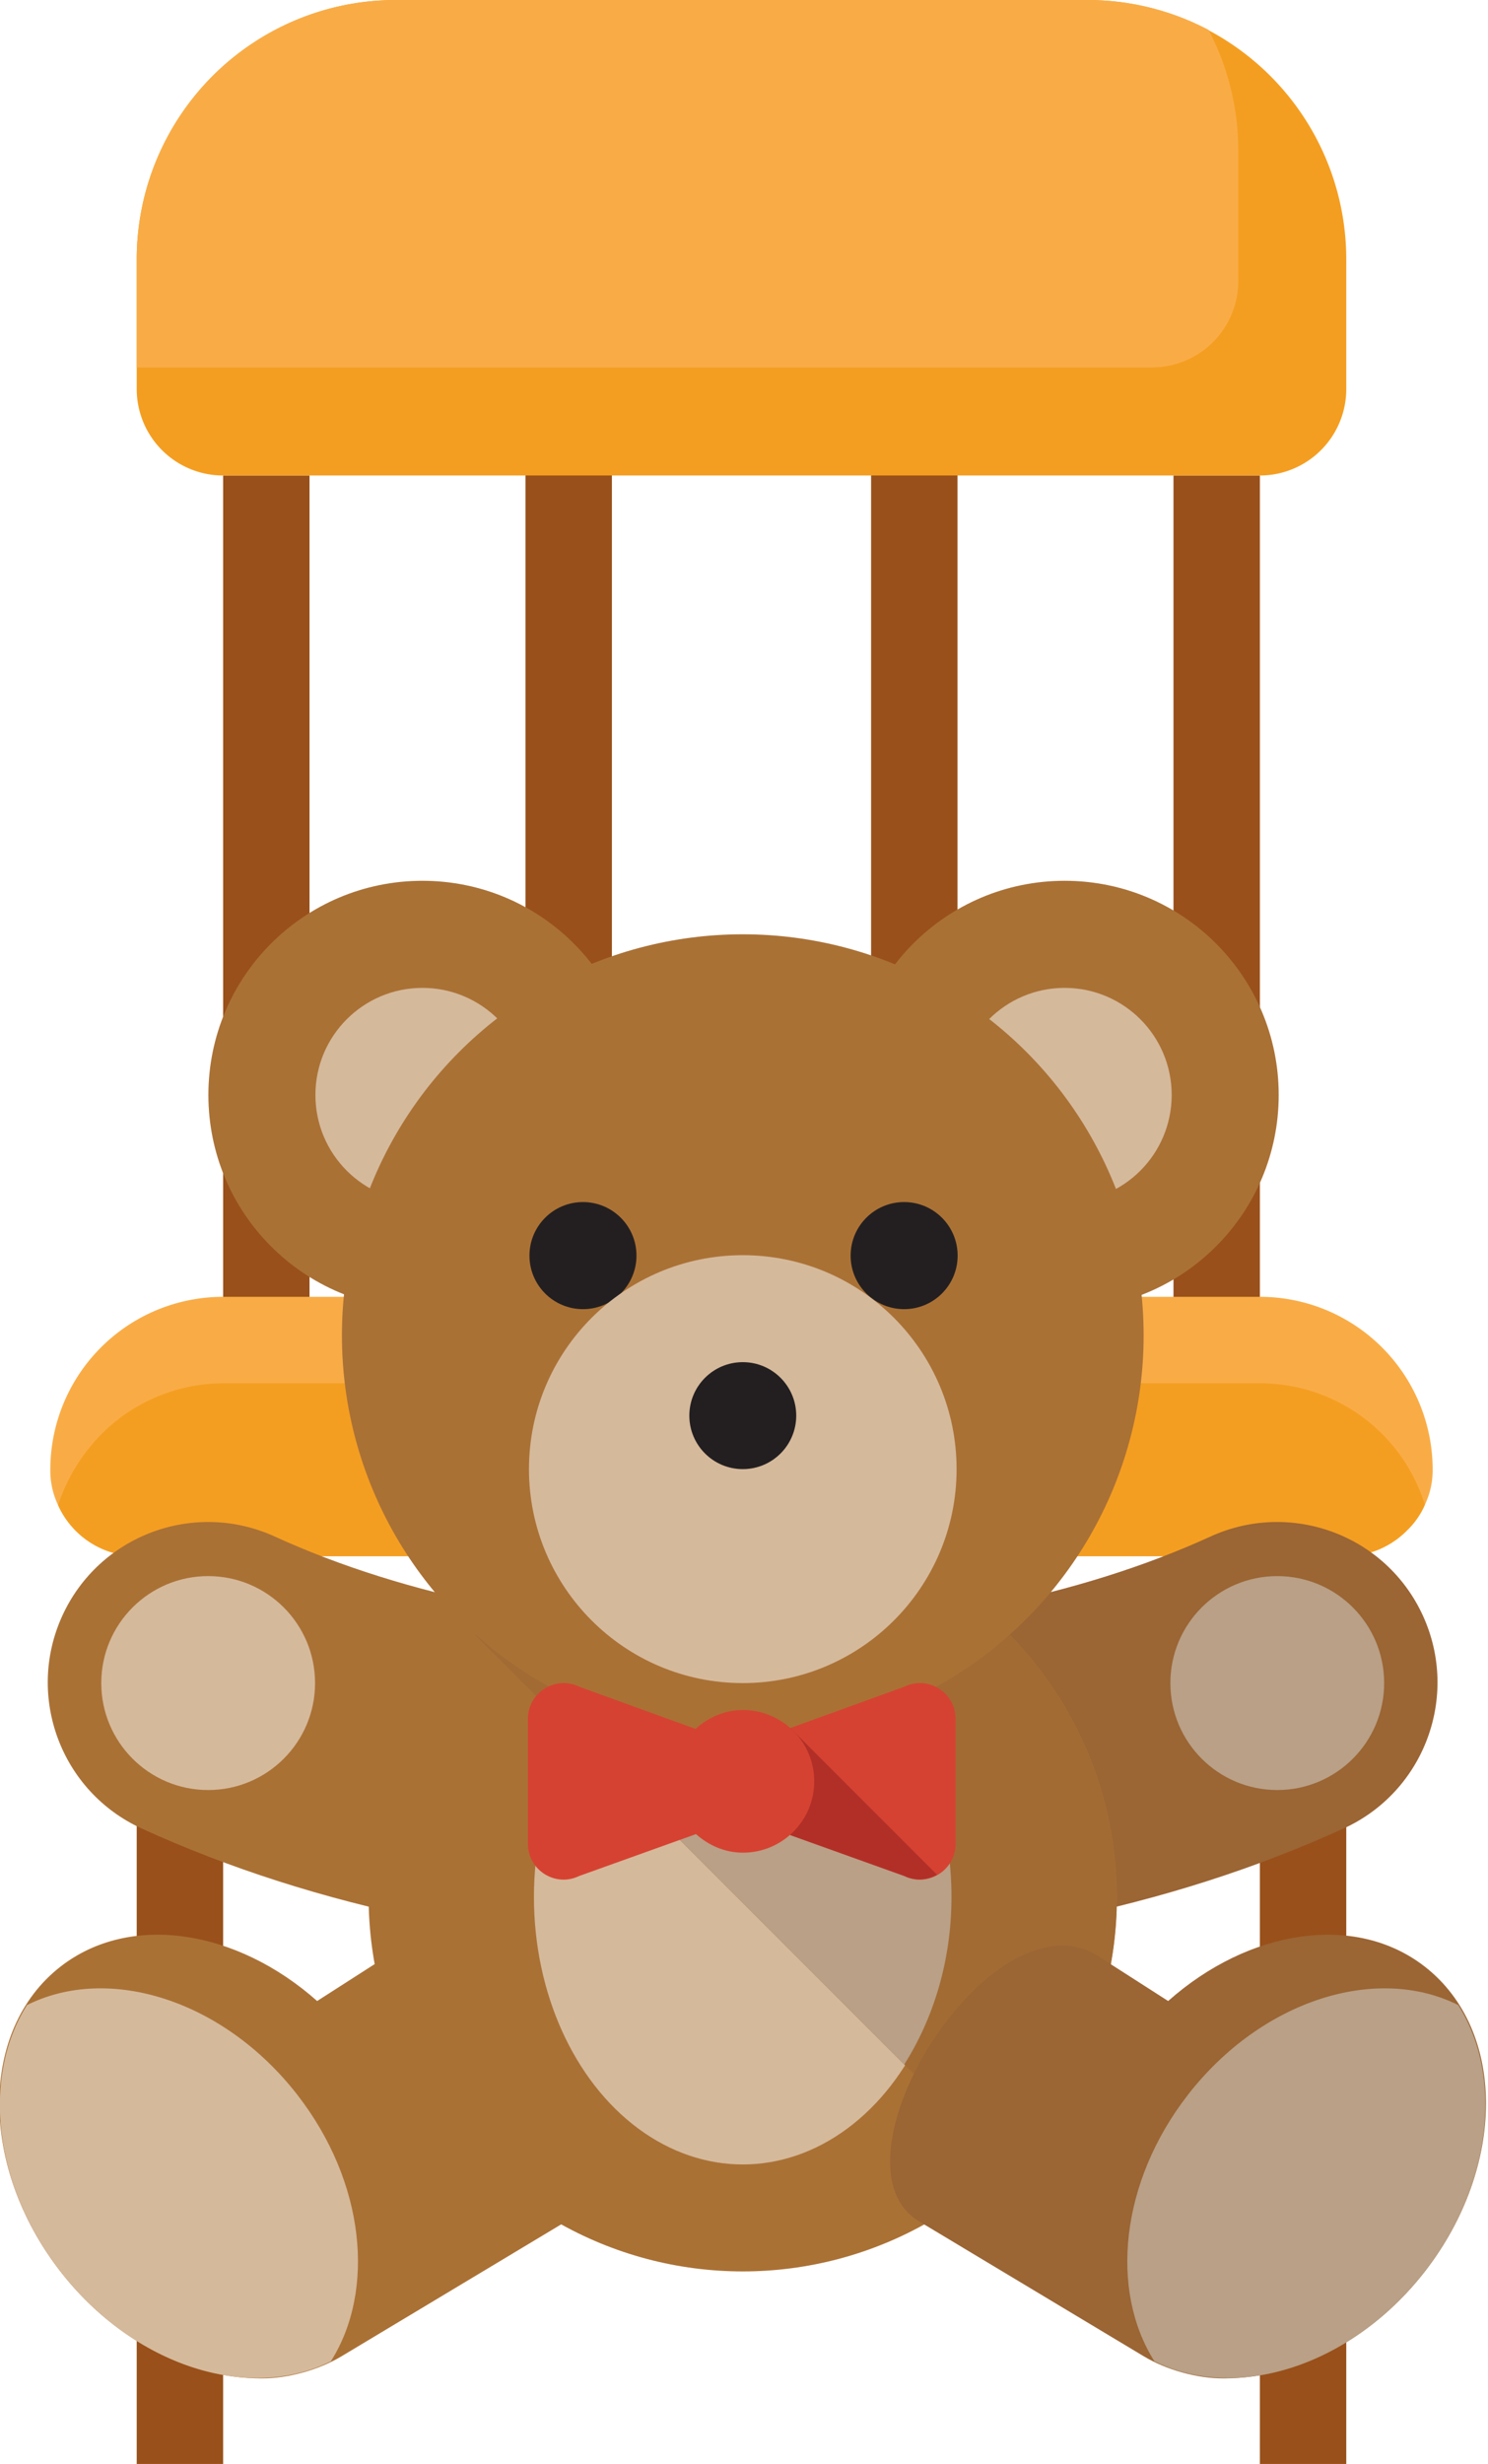 <svg viewBox="0 0 34.446 57" xmlns="http://www.w3.org/2000/svg">
  <title>Layer bear before chair</title>
  <g fill="#99501a"
     transform="translate(1.165)">
    <path d="m 30,57 h -2 v -22 h -24 v 22 h -2 v -24 h 28 z" />
    <path d="m 2,47 h 28 v 2 h -28 z" />
    <path d="m 11,10 h 2 v 20 h -2 z" />
    <path d="m 19,10 h 2 v 20 h -2 z" />
    <path d="m 4,11 h 2 v 20 h -2 z" />
    <path d="m 26,11 h 2 v 20 h -2 z" />
    <path fill="#f9ac46"
       d="m 32,34 a 1.85,1.85 0 0 1 -0.18,0.81 1.84,1.84 0 0 1 -0.41,0.59 2,2 0 0 1 -1.41,0.6 h -28 a 2,2 0 0 1 -1.82,-1.18 1.85,1.85 0 0 1 -0.18,-0.82 4,4 0 0 1 4,-4 h 24 a 4,4 0 0 1 4,4 z" />
    <path
       fill="#f49e21"
       d="m 31.82,34.81 a 1.84,1.84 0 0 1 -0.41,0.59 2,2 0 0 1 -1.41,0.6 h -28 a 2,2 0 0 1 -1.82,-1.18 4.18,4.18 0 0 1 1,-1.64 4,4 0 0 1 2.82,-1.18 h 24 a 4,4 0 0 1 3.82,2.81 z" />
    <path
       fill="#f49e21"
       d="m 30,6 v 3 a 2,2 0 0 1 -2,2 h -24 a 2,2 0 0 1 -2,-2 v -3 a 6,6 0 0 1 6,-6 h 16 a 6,6 0 0 1 6,6 z" />
    <path
       fill="#f9ac46"
       d="m 27.5,3.5 v 3 a 2,2 0 0 1 -2,2 h -23.5 v -2.5 a 6,6 0 0 1 6,-6 h 16 a 6,6 0 0 1 2.81,0.69 6,6 0 0 1 0.69,2.81 z" />
  </g>
  <g transform="matrix(0.49,0,0,0.49,-16.331,0.792)">
    <path
       style="fill:#9b6534;stroke-width:0.158"
       d="M 100.554,74.667 C 98.816,70.861 94.323,69.188 90.515,70.926 84.318,73.76 76.469,75.319 68.413,75.319 c -0.014,0 -0.028,-10e-4 -0.042,-10e-4 v 15.151 c 0.014,0 0.028,0.001 0.042,0.001 10.33,0 20.151,-1.994 28.4,-5.764 3.805,-1.74 5.479,-6.234 3.741,-10.039 z"/>
    <path
       style="fill:#aa7135;stroke-width:0.158"
       d="m 36.272,74.667 c 1.739,-3.806 6.231,-5.479 10.039,-3.741 6.197,2.833 14.046,4.393 22.102,4.393 0.014,0 0.028,-10e-4 0.042,-10e-4 v 15.151 c -0.014,0 -0.028,0.001 -0.042,0.001 -10.33,0 -20.152,-1.994 -28.4,-5.764 -3.805,-1.74 -5.479,-6.234 -3.741,-10.039 z"/>
    <circle
       style="fill:#b9a086;stroke-width:0.158"
       cx="93.671"
       cy="77.844"
       r="5.05"/>
    <circle
       style="fill:#aa7135;stroke-width:0.158"
       cx="68.42"
       cy="87.945"
       r="17.676"/>
    <ellipse
       style="fill:#d5b99b;stroke-width:0.158"
       cx="68.42"
       cy="87.945"
       rx="9.866"
       ry="12.626"/>
    <path
       style="fill:#a26b34;stroke-width:0.158"
       d="m 68.413,70.269 c -4.95,0 -9.418,2.04 -12.627,5.318 l 24.984,24.984 c 3.279,-3.209 5.318,-7.677 5.318,-12.627 0,-9.762 -7.914,-17.676 -17.676,-17.676 z"/>
    <path
       style="fill:#b9a086;stroke-width:0.158"
       d="m 68.414,75.319 c -3.217,0 -6.046,2 -7.846,5.048 l 15.482,15.482 c 1.373,-2.169 2.23,-4.895 2.23,-7.905 -1.6e-4,-6.973 -4.417,-12.626 -9.865,-12.626 z"/>
    <g transform="matrix(0.158,0,0,0.158,33.061,39.967)">
      <circle
         style="fill:#aa7135"
         cx="320.036"
         cy="64"
         r="64"/>
      <circle
         style="fill:#aa7135"
         cx="128.004"
         cy="64"
         r="64"/>
    </g>
    <g transform="matrix(0.158,0,0,0.158,33.061,39.967)">
      <circle
         style="fill:#d5b99b"
         cx="128.004"
         cy="64"
         r="32"/>
      <circle
         style="fill:#d5b99b"
         cx="320.036"
         cy="64"
         r="32"/>
    </g>
    <circle
       style="fill:#aa7135;stroke-width:0.158"
       cx="68.42"
       cy="61.431"
       r="18.938"/>
    <g transform="matrix(0.158,0,0,0.158,33.061,39.967)">
      <circle
         style="fill:#231f20"
         cx="176.004"
         cy="112"
         r="16"/>
      <circle
         style="fill:#231f20"
         cx="272.036"
         cy="112"
         r="16"/>
    </g>
    <circle
       style="fill:#d5b99b;stroke-width:0.158"
       cx="68.42"
       cy="67.744"
       r="10.101"/>
    <circle
       style="fill:#231f20;stroke-width:0.158"
       cx="68.42"
       cy="65.218"
       r="2.525"/>
    <circle
       style="fill:#d5b99b;stroke-width:0.158"
       cx="43.163"
       cy="77.844"
       r="5.05"/>
    <path
       style="fill:#d64231;stroke-width:0.158"
       d="m 76.053,78.016 c 1.118,-0.543 2.419,0.271 2.419,1.514 v 5.908 c 0,1.243 -1.301,2.057 -2.419,1.514 L 68.371,84.199 v -3.4 z"/>
    <path
       style="fill:#b22f28;stroke-width:0.158"
       d="m 77.597,86.892 -6.926,-6.926 -2.3,0.833 v 3.4 l 7.681,2.753 c 0.529,0.257 1.091,0.192 1.545,-0.06 z"/>
    <path
       style="fill:#d64231;stroke-width:0.158"
       d="m 68.427,79.117 c -0.868,0 -1.642,0.351 -2.239,0.891 l -5.498,-1.992 c -1.118,-0.543 -2.419,0.271 -2.419,1.514 v 5.908 c 0,1.243 1.301,2.058 2.419,1.514 l 5.519,-1.978 c 0.595,0.53 1.359,0.877 2.218,0.877 1.86,0 3.367,-1.507 3.367,-3.367 0,-1.86 -1.507,-3.367 -3.367,-3.367 z"/>
    <path
       style="fill:#aa7135;stroke-width:0.158"
       d="m 51.65,90.714 -3.339,2.141 c -3.8,-3.375 -8.83,-4.185 -12.123,-1.625 -3.854,2.996 -3.855,9.441 -0.003,14.396 2.299,2.958 5.767,5.046 9.502,5.046 1.296,0 2.727,-0.418 3.772,-1.042 l 10.598,-6.36 c 4.624,-2.736 -3.347,-15.625 -8.407,-12.555 z"/>
    <path
       style="fill:#d5b99b;stroke-width:0.158"
       d="m 47.379,97.286 c -3.486,-4.483 -8.914,-6.172 -12.774,-4.24 -2.121,3.341 -1.623,8.461 1.579,12.579 3.486,4.483 8.914,6.171 12.774,4.24 2.121,-3.341 1.622,-8.461 -1.579,-12.578 z"/>
    <path
       style="fill:#9b6534;stroke-width:0.158"
       d="m 85.177,90.714 3.339,2.141 c 3.8,-3.375 8.83,-4.185 12.123,-1.625 3.854,2.996 3.855,9.441 0.003,14.396 -2.299,2.958 -5.767,5.046 -9.502,5.046 -1.296,0 -2.727,-0.418 -3.772,-1.042 l -10.598,-6.36 c -4.624,-2.736 3.347,-15.625 8.407,-12.555 z"/>
    <path
       style="fill:#b9a086;stroke-width:0.158"
       d="m 89.447,97.286 c 3.486,-4.483 8.914,-6.172 12.774,-4.24 2.121,3.341 1.623,8.461 -1.579,12.579 -3.486,4.483 -8.914,6.171 -12.774,4.24 -2.121,-3.341 -1.622,-8.461 1.579,-12.578 z"/>
  </g>
</svg>
